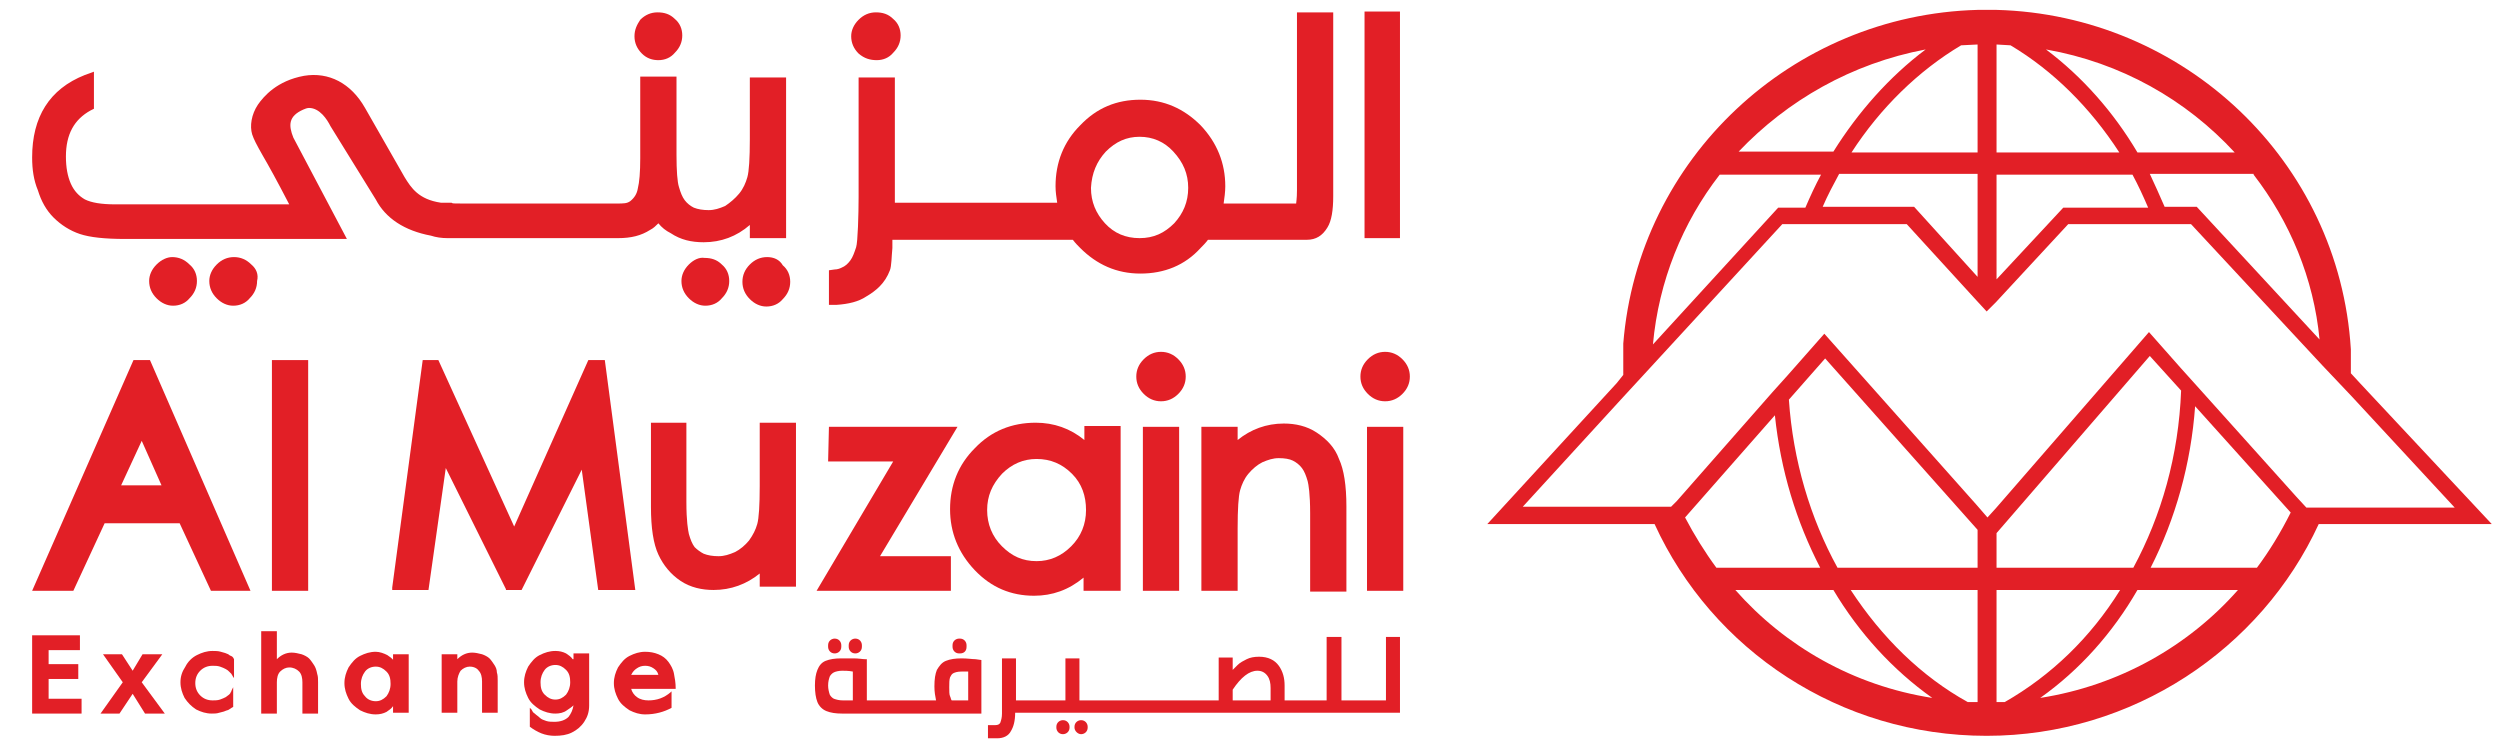 <?xml version="1.0" encoding="utf-8"?>
<!-- Generator: Adobe Illustrator 23.1.0, SVG Export Plug-In . SVG Version: 6.00 Build 0)  -->
<svg version="1.1" id="Layer_2" xmlns="http://www.w3.org/2000/svg" xmlns:xlink="http://www.w3.org/1999/xlink" x="0px" y="0px"
	 viewBox="0 0 303.4 91.2" style="enable-background:new 0 0 303.4 91.2;" xml:space="preserve">
<style type="text/css">
	.st0{clip-path:url(#SVGID_2_);fill:#E21F26;}
</style>
<g>
	<defs>
		<rect id="SVGID_1_" x="-14.2" y="-3.3" width="334.7" height="97.5"/>
	</defs>
	<clipPath id="SVGID_2_">
		<use xlink:href="#SVGID_1_"  style="overflow:visible;"/>
	</clipPath>
	<path class="st0" d="M286.5,46.6l-1.2-1.3v-1.6v-1.3c-1.4-22.9-20.3-40.6-43-41.2H240c-22.5,0.6-41.2,18-43,40.5v3.8l-0.8,1
		l-15.7,17.1h20.3c7,15.3,22.5,25.7,40.3,25.7c17.7,0,33.3-10.5,40.3-25.7h21L286.5,46.6z M273.5,21.2c4.4,5.7,7.3,12.6,8,20
		l-14.9-16.1l-3.9,0c-0.6-1.4-1.2-2.7-1.8-4H273.5z M271.2,18.5h-11.8c-2.9-4.9-6.7-9.2-11.1-12.5C257.4,7.6,265.3,12.1,271.2,18.5
		 M242.3,5.4l1.7,0.1c5.2,3.1,9.7,7.6,13.2,13h-14.9V5.4z M242.3,21.2h16.5c0.7,1.3,1.3,2.6,1.9,4h-10.3l-8.1,8.7V21.2z M240,5.4
		v13.1h-15.3c3.5-5.4,8.1-9.9,13.3-13L240,5.4z M240,21.2v12.4l-7.7-8.5h-11.1c0.6-1.4,1.3-2.7,2-4H240z M233.7,6
		c-4.4,3.3-8.2,7.6-11.2,12.4H211C216.9,12.2,224.7,7.7,233.7,6 M208.7,21.2H221c-0.7,1.3-1.3,2.6-1.9,4h-3.3l-15.2,16.6
		C201.3,34.1,204.2,27,208.7,21.2 M208.3,68.9c-1.4-1.9-2.7-4-3.8-6.1l10.9-12.4c0.7,6.7,2.6,12.9,5.5,18.5H208.3z M210.6,71.6h11.9
		c3.1,5.2,7.2,9.7,12,13.1C224.9,83.2,216.6,78.4,210.6,71.6 M240,85.2l-1.2,0c-5.6-3.1-10.4-7.8-14.2-13.6H240V85.2z M240,68.9h-17
		c-3.3-6-5.4-13-5.9-20.4l4.4-5L240,64.3V68.9z M242.3,85.2V71.6h15c-3.6,5.8-8.4,10.4-14,13.6L242.3,85.2z M242.3,68.9v-4.2
		l18.6-21.5l3.8,4.2c-0.3,7.9-2.4,15.2-5.8,21.5H242.3z M247.6,84.7c4.8-3.4,8.8-7.9,11.8-13.1h12.2
		C265.6,78.4,257.2,83.2,247.6,84.7 M273.9,68.9H261c3-5.9,4.9-12.6,5.4-19.6l11.6,12.9C276.8,64.6,275.4,66.9,273.9,68.9
		 M279.9,61.6l-1.2-1.3l-12.3-13.7l-1.8-2l-3.8-4.3l-18.6,21.4l-1,1.1l-1.3-1.5l-18.5-20.8l-4.5,5.1l-1.8,2l-11.6,13.2l-0.7,0.7
		h-3.1h-14.9l11.9-13l3.5-3.8l16.1-17.5h1.8h2h11.3l8.5,9.3l1.2,1.3l1.1-1.1l8.8-9.5h10.5h2h2.4l15.9,17.1l3.6,3.8l12.5,13.5h-15.5
		H279.9z"/>
	<path class="st0" d="M106.4,7.3L106.4,7.3c0.8,0,1.5-0.3,2-0.9c0.6-0.6,0.9-1.3,0.9-2.1c0-0.8-0.3-1.5-0.9-2
		c-0.6-0.6-1.3-0.8-2.1-0.8c-0.8,0-1.5,0.3-2.1,0.9c-0.6,0.6-0.9,1.3-0.9,2c0,0.8,0.3,1.5,0.9,2.1C104.9,7.1,105.6,7.3,106.4,7.3"/>
	<path class="st0" d="M79.9,7.3L79.9,7.3c0.8,0,1.5-0.3,2-0.9c0.6-0.6,0.9-1.3,0.9-2.1c0-0.8-0.3-1.5-0.9-2
		c-0.6-0.6-1.3-0.8-2.1-0.8c-0.8,0-1.5,0.3-2.1,0.9C77.3,3,77,3.6,77,4.4c0,0.8,0.3,1.5,0.9,2.1C78.5,7.1,79.2,7.3,79.9,7.3"/>
	<path class="st0" d="M93.1,31.2c-0.8,0-1.5,0.3-2.1,0.9c-0.6,0.6-0.9,1.3-0.9,2.1c0,0.8,0.3,1.5,0.9,2.1c0.6,0.6,1.3,0.9,2,0.9h0
		c0.8,0,1.5-0.3,2-0.9c0.6-0.6,0.9-1.3,0.9-2.1c0-0.8-0.3-1.5-0.9-2C94.6,31.5,93.9,31.2,93.1,31.2"/>
	<path class="st0" d="M83.6,32.1c-0.6,0.6-0.9,1.3-0.9,2c0,0.8,0.3,1.5,0.9,2.1c0.6,0.6,1.3,0.9,2,0.9h0c0.8,0,1.5-0.3,2-0.9
		c0.6-0.6,0.9-1.3,0.9-2.1c0-0.8-0.3-1.5-0.9-2c-0.6-0.6-1.3-0.8-2.1-0.8C84.9,31.2,84.2,31.5,83.6,32.1"/>
	<path class="st0" d="M30.5,32.1c-0.6-0.6-1.3-0.9-2.1-0.9c-0.8,0-1.5,0.3-2.1,0.9c-0.6,0.6-0.9,1.3-0.9,2c0,0.8,0.3,1.5,0.9,2.1
		c0.6,0.6,1.3,0.9,2,0.9h0c0.8,0,1.5-0.3,2-0.9c0.6-0.6,0.9-1.3,0.9-2.1C31.4,33.3,31.1,32.6,30.5,32.1"/>
	<path class="st0" d="M19,32.1c-0.6,0.6-0.9,1.3-0.9,2c0,0.8,0.3,1.5,0.9,2.1c0.6,0.6,1.3,0.9,2,0.9h0c0.8,0,1.5-0.3,2-0.9
		c0.6-0.6,0.9-1.3,0.9-2.1c0-0.8-0.3-1.5-0.9-2c-0.6-0.6-1.3-0.9-2.1-0.9C20.3,31.2,19.6,31.5,19,32.1"/>
	<path class="st0" d="M101.5,37c1.5-0.1,2.7-0.4,3.6-1c1.2-0.7,2.3-1.6,2.9-3.2c0.2-0.5,0.2-1.7,0.3-2.7c0-0.4,0-0.8,0-1l21.9,0
		c0.3,0.4,0.6,0.7,0.9,1c2,2,4.4,3.1,7.3,3.1c2.9,0,5.4-1,7.3-3.1c0.3-0.3,0.6-0.6,0.9-1l12,0c1.1,0,1.9-0.5,2.5-1.5
		c0.5-0.8,0.7-2.1,0.7-3.8l0-22.3l-4.4,0l0,21.6c0,1-0.1,1.5-0.1,1.6c0,0-8.8,0-8.8,0c0.1-0.7,0.2-1.4,0.2-2.1c0-2.8-1-5.3-3-7.4
		c-2-2-4.4-3.1-7.3-3.1c-2.9,0-5.3,1-7.3,3.1c-2,2-3,4.5-3,7.4c0,0.7,0.1,1.3,0.2,2l-19.7,0l0-15.2l-4.4,0l0,14.5
		c0,2.1-0.1,5.5-0.3,6.1c-0.2,0.6-0.4,1.2-0.7,1.6c-0.3,0.4-0.6,0.7-1.1,0.9c-0.2,0.1-0.5,0.2-0.8,0.2l-0.7,0.1l0,4.2L101.5,37z
		 M134.2,18.4c1.2-1.2,2.5-1.8,4.1-1.8l0-0.2v0.2c1.6,0,3,0.6,4.1,1.8c1.2,1.3,1.8,2.7,1.8,4.4c0,1.7-0.6,3.1-1.7,4.3
		c-1.2,1.2-2.5,1.8-4.2,1.8c-1.7,0-3.1-0.6-4.2-1.8c-1.1-1.2-1.7-2.6-1.7-4.3C132.5,21,133.1,19.6,134.2,18.4"/>
	<rect x="165.6" y="1.4" class="st0" width="4.3" height="27.5"/>
	<path class="st0" d="M6.5,26.4c0.9,0.9,2,1.6,3.2,2c1.2,0.4,3,0.6,5.5,0.6h26.9l-6.5-12.3c-0.6-1.5-0.6-2.6,1.2-3.4
		c0.2-0.1,0.5-0.2,0.7-0.2c1.3,0,2.2,1.4,2.6,2.2l5.5,8.9c1.2,2.3,3.5,3.8,6.7,4.4c0.6,0.2,1.3,0.3,2,0.3c0.2,0,0.4,0,0.5,0l0.3,0
		l0,0l0.2,0l9.2,0l0.3,0l10.2,0c1.6,0,2.8-0.3,3.9-1c0.4-0.2,0.7-0.5,1-0.8c0.4,0.5,0.9,0.9,1.5,1.2c1.2,0.8,2.5,1.1,4,1.1
		c2.1,0,4-0.7,5.6-2.1v1.6h4.4V9.4H91v7.5c0,2.3-0.1,3.9-0.3,4.6c-0.2,0.7-0.5,1.4-1,2c-0.5,0.6-1.1,1.1-1.7,1.5
		c-0.7,0.3-1.3,0.5-2,0.5c-0.7,0-1.3-0.1-1.8-0.3c-0.4-0.2-0.8-0.5-1.1-0.9c-0.3-0.4-0.5-0.9-0.7-1.6c-0.2-0.6-0.3-2-0.3-3.9l0-9.5
		l-4.1,0l-0.3,0l0,9.9c0,1.7-0.1,2.9-0.3,3.7c-0.1,0.6-0.4,1.1-0.9,1.5c-0.4,0.3-0.8,0.3-1.7,0.3l-18.7,0c-1.1,0-1.2,0-1.3-0.1
		l-0.1,0l-0.1,0c-0.1,0-0.5,0-0.9,0l-0.2,0c-2.7-0.4-3.6-1.8-4.4-3.1l-4.8-8.4c-1.7-3-4.4-4.4-7.4-3.9c-3.3,0.6-4.9,2.5-5.6,3.5
		c-0.8,1.2-1,2.6-0.7,3.6c0.2,0.6,0.5,1.2,1.3,2.6c0.7,1.2,1.7,3,3.2,5.9l-8.1,0l-0.2,0l-12.8,0c-1.7,0-2.9-0.2-3.7-0.6
		c-0.7-0.4-1.3-1-1.7-1.9C8.2,21.4,8,20.3,8,19c0-2.7,1-4.5,3-5.6l0.4-0.2l0-4.5l-1.1,0.4c-4.3,1.7-6.4,5.1-6.4,10
		c0,1.5,0.2,2.8,0.7,4C5,24.4,5.6,25.5,6.5,26.4"/>
	<path class="st0" d="M102.1,78.5v-0.2c0-0.4-0.3-0.8-0.8-0.8h0c-0.4,0-0.8,0.3-0.8,0.8v0.2c0,0.4,0.3,0.8,0.8,0.8h0
		C101.7,79.3,102.1,79,102.1,78.5"/>
	<path class="st0" d="M104.6,78.5v-0.2c0-0.4-0.3-0.8-0.8-0.8c-0.4,0-0.8,0.3-0.8,0.8v0.2c0,0.4,0.3,0.8,0.8,0.8
		C104.2,79.3,104.6,79,104.6,78.5"/>
	<path class="st0" d="M116.7,79.9c-0.8,0-1.4,0.1-1.9,0.3c-0.5,0.2-0.8,0.6-1.1,1.1c-0.2,0.5-0.3,1.1-0.3,2c0,0.7,0.1,1.2,0.2,1.7
		h-1h-0.5h-2.5h-0.5h-2.5H106h-0.8v-5l-0.2,0c-0.3,0-0.8-0.1-1.4-0.1c-0.6,0-1.1,0-1.5,0c-0.8,0-1.4,0.1-1.9,0.3
		c-0.5,0.2-0.8,0.6-1,1.1c-0.2,0.5-0.3,1.1-0.3,1.9c0,0.8,0.1,1.5,0.3,2c0.2,0.5,0.6,0.9,1.1,1.1c0.5,0.2,1.1,0.3,1.9,0.3h3.9h0.5
		h2.5h0.5h2.5h0.5h6.5v-6.5l-0.7-0.1C118,80,117.4,79.9,116.7,79.9 M103.5,85h-1.2c-0.5,0-0.8-0.1-1.1-0.2c-0.2-0.1-0.4-0.3-0.5-0.5
		c-0.1-0.3-0.2-0.7-0.2-1.1c0-0.5,0.1-0.8,0.2-1.1c0.1-0.2,0.3-0.4,0.5-0.5c0.2-0.1,0.6-0.2,1-0.2c0.3,0,0.8,0,1.3,0.1V85z
		 M117.5,85h-2c-0.1-0.1-0.1-0.3-0.2-0.5c-0.1-0.2-0.1-0.6-0.1-1.1c0-0.5,0-0.9,0.1-1.2c0.1-0.2,0.2-0.4,0.4-0.5
		c0.2-0.1,0.5-0.2,1-0.2c0.2,0,0.4,0,0.8,0V85z"/>
	<path class="st0" d="M117.3,78.5v-0.2c0-0.4-0.3-0.8-0.8-0.8h-0.1c-0.4,0-0.8,0.3-0.8,0.8v0.2c0,0.4,0.3,0.8,0.8,0.8h0.1
		C117,79.3,117.3,79,117.3,78.5"/>
	<path class="st0" d="M129,89.1L129,89.1c0.4,0,0.8-0.3,0.8-0.8v-0.1c0-0.4-0.3-0.8-0.8-0.8h0c-0.4,0-0.8,0.3-0.8,0.8v0.1
		C128.2,88.7,128.5,89.1,129,89.1"/>
	<path class="st0" d="M131.2,89.1L131.2,89.1c0.4,0,0.8-0.3,0.8-0.8v-0.1c0-0.4-0.3-0.8-0.8-0.8h0c-0.4,0-0.8,0.3-0.8,0.8v0.1
		C130.4,88.7,130.8,89.1,131.2,89.1"/>
	<path class="st0" d="M168.6,85H168h-0.5h-3.3h-0.5h-0.9v-7.7H161V85h-1h-0.5H157h-0.5h-0.6v-1.8c0-0.9-0.2-1.7-0.7-2.4
		c-0.5-0.7-1.3-1.1-2.4-1.1c-0.6,0-1.1,0.1-1.5,0.3c-0.4,0.2-0.8,0.4-1.1,0.7c-0.2,0.2-0.4,0.4-0.6,0.6v-1.5h-1.7V85h-1.2h-0.5
		h-13.4h-0.5H131v-5.1h-1.7V85H128h-0.5H125h-0.5h-1.2v-5.1h-1.7v6.7c0,0.5-0.1,0.8-0.2,1.1c-0.1,0.2-0.3,0.3-0.6,0.3
		c-0.2,0-0.4,0-0.6,0l-0.3,0v1.6l0.5,0c0.2,0,0.4,0,0.6,0c0.8,0,1.4-0.3,1.7-0.9c0.3-0.5,0.5-1.2,0.5-2.2h1.2h0.5h2.5h0.5h4.3h0.5
		h13.4h0.5h9.7h0.5h2.5h0.5h3.6h0.5h3.3h0.5h2.2v-9.2h-1.7V85z M154.2,85h-4.6v-1.3c1-1.5,2-2.3,3-2.3c0.5,0,0.9,0.2,1.2,0.6
		c0.3,0.4,0.4,0.9,0.4,1.5V85z"/>
	<path class="st0" d="M16.2,43.7l-12.3,28h5l3.8-8.2h9.1l3.8,8.2h4.8l-12.2-28H16.2z M14.7,58.9l2.5-5.4l2.4,5.4H14.7z"/>
	<rect x="33" y="43.7" class="st0" width="4.4" height="28"/>
	<polygon class="st0" points="73.4,43.7 71.4,43.7 62.4,63.9 53.2,43.7 51.3,43.7 47.6,71.3 47.6,71.6 52,71.6 54.1,56.8 61.4,71.5 
		61.4,71.6 63.3,71.6 70.6,57 72.6,71.6 77.1,71.6 	"/>
	<path class="st0" d="M92.2,59c0,2.3-0.1,3.9-0.3,4.6c-0.2,0.7-0.5,1.3-1,2c-0.5,0.6-1.1,1.1-1.7,1.4c-0.7,0.3-1.3,0.5-2,0.5
		c-0.7,0-1.3-0.1-1.8-0.3c-0.4-0.2-0.8-0.5-1.1-0.8c-0.3-0.4-0.5-0.9-0.7-1.6c-0.1-0.5-0.3-1.5-0.3-3.9v-9.6H79v10.2
		c0,2.6,0.3,4.5,0.9,5.8c0.6,1.3,1.5,2.4,2.7,3.2c1.2,0.8,2.6,1.1,4,1.1c2.1,0,4-0.7,5.6-2v1.6h4.4V51.3h-4.4V59z"/>
	<polygon class="st0" points="115.4,71.7 115.4,67.5 106.8,67.5 116.2,51.8 100.6,51.8 100.5,56 108.4,56 99.1,71.7 	"/>
	<path class="st0" d="M136,71.6V51.7h-4.4v1.7c-1.7-1.4-3.7-2.1-5.9-2.1c-2.9,0-5.4,1-7.4,3.1c-2,2-3,4.5-3,7.4c0,2.8,1,5.3,3,7.4
		c2,2.1,4.4,3.1,7.2,3.1c2.2,0,4.2-0.7,6-2.2v1.6H136z M130,66.3c-1.2,1.2-2.6,1.8-4.2,1.8c-1.7,0-3-0.6-4.2-1.8
		c-1.2-1.2-1.8-2.7-1.8-4.4c0-1.7,0.6-3.1,1.8-4.4c1.2-1.2,2.6-1.8,4.2-1.8c1.7,0,3.1,0.6,4.3,1.8c1.2,1.2,1.7,2.7,1.7,4.4
		C131.8,63.6,131.2,65.1,130,66.3"/>
	<rect x="138.7" y="51.8" class="st0" width="4.4" height="19.9"/>
	<path class="st0" d="M159.8,52.5c-1.2-0.8-2.6-1.1-4-1.1c-2.1,0-4,0.7-5.6,2v-1.6h-4.4v19.9h4.4v-7.6c0-2.3,0.1-3.9,0.3-4.6
		c0.2-0.7,0.5-1.4,1-2c0.5-0.6,1.1-1.1,1.7-1.4c0.7-0.3,1.3-0.5,2-0.5c0.7,0,1.3,0.1,1.7,0.3c0.4,0.2,0.8,0.5,1.1,0.9
		c0.3,0.4,0.5,0.9,0.7,1.6c0.1,0.4,0.3,1.5,0.3,3.9v9.5h4.4V61.5c0-2.6-0.3-4.5-0.9-5.8C162,54.3,161,53.3,159.8,52.5"/>
	<rect x="165.9" y="51.8" class="st0" width="4.4" height="19.9"/>
	<path class="st0" d="M143,43.6c-0.6-0.6-1.3-0.9-2.1-0.9c-0.8,0-1.5,0.3-2.1,0.9c-0.6,0.6-0.9,1.3-0.9,2.1c0,0.8,0.3,1.5,0.9,2.1
		c0.6,0.6,1.3,0.9,2.1,0.9c0.8,0,1.5-0.3,2.1-0.9c0.6-0.6,0.9-1.3,0.9-2.1C143.9,44.9,143.6,44.2,143,43.6"/>
	<path class="st0" d="M168.1,42.7c-0.8,0-1.5,0.3-2.1,0.9c-0.6,0.6-0.9,1.3-0.9,2.1c0,0.8,0.3,1.5,0.9,2.1c0.6,0.6,1.3,0.9,2.1,0.9
		c0.8,0,1.5-0.3,2.1-0.9c0.6-0.6,0.9-1.3,0.9-2.1c0-0.8-0.3-1.5-0.9-2.1C169.6,43,168.9,42.7,168.1,42.7"/>
	<polygon class="st0" points="5.9,82.4 9.5,82.4 9.5,80.6 5.9,80.6 5.9,78.9 9.7,78.9 9.7,77.1 3.9,77.1 3.9,86.6 9.9,86.6 
		9.9,84.8 5.9,84.8 	"/>
	<polygon class="st0" points="19.7,79.4 17.3,79.4 16.1,81.4 14.8,79.4 12.5,79.4 14.9,82.8 12.2,86.6 14.5,86.6 16.1,84.2 
		17.6,86.6 20,86.6 17.2,82.8 	"/>
	<path class="st0" d="M28.2,79.7c-0.1-0.1-0.3-0.1-0.5-0.3c-0.2-0.1-0.5-0.2-0.9-0.3c-0.3-0.1-0.7-0.1-1-0.1c-0.7,0-1.3,0.2-1.9,0.5
		c-0.6,0.3-1.1,0.8-1.4,1.4c-0.4,0.6-0.6,1.2-0.6,1.9c0,0.7,0.2,1.3,0.5,1.9c0.4,0.6,0.8,1,1.4,1.4c0.6,0.3,1.2,0.5,1.9,0.5
		c0.3,0,0.6,0,0.9-0.1c0.3-0.1,0.5-0.1,0.7-0.2c0.2-0.1,0.4-0.1,0.5-0.2c0.2-0.1,0.3-0.2,0.3-0.2c0.1,0,0.1-0.1,0.2-0.1l0,0v-2.4
		l-0.2,0.4c0,0,0,0.1-0.1,0.2c0,0.1-0.1,0.2-0.2,0.3c-0.1,0.1-0.3,0.2-0.4,0.3c-0.2,0.1-0.4,0.2-0.7,0.3c-0.3,0.1-0.6,0.1-0.9,0.1
		c-0.6,0-1.1-0.2-1.5-0.6c-0.4-0.4-0.6-0.9-0.6-1.5c0-0.6,0.2-1.1,0.6-1.5c0.4-0.4,0.9-0.6,1.5-0.6c0.3,0,0.6,0,0.9,0.1
		c0.3,0.1,0.5,0.2,0.7,0.3c0.2,0.1,0.3,0.2,0.4,0.3c0.1,0.1,0.2,0.2,0.3,0.3c0,0.1,0.1,0.1,0.1,0.2l0.2,0.3v-2.3l0,0
		C28.3,79.8,28.3,79.8,28.2,79.7"/>
	<path class="st0" d="M38.1,80.7c-0.2-0.3-0.4-0.6-0.6-0.8c-0.2-0.2-0.6-0.4-0.9-0.5c-0.4-0.1-0.8-0.2-1.2-0.2
		c-0.7,0-1.3,0.3-1.8,0.8v-3.4h-1.9v10h1.9v-3.8c0-0.5,0.1-1,0.4-1.3c0.3-0.3,0.7-0.5,1.1-0.5c0.5,0,0.9,0.2,1.2,0.5
		c0.3,0.3,0.4,0.8,0.4,1.3v3.8h1.9v-3.8c0-0.4,0-0.7-0.1-1C38.4,81.3,38.3,81,38.1,80.7"/>
	<path class="st0" d="M47.8,80.2c-0.2-0.3-0.5-0.5-0.8-0.7c-0.4-0.2-0.9-0.4-1.4-0.4c-0.7,0-1.3,0.2-1.9,0.5c-0.6,0.3-1,0.8-1.4,1.4
		c-0.3,0.6-0.5,1.2-0.5,1.9c0,0.7,0.2,1.3,0.5,1.9c0.3,0.6,0.8,1,1.4,1.4c0.6,0.3,1.2,0.5,1.9,0.5c0.5,0,0.9-0.1,1.3-0.3
		c0.3-0.2,0.6-0.4,0.8-0.7v0.8h1.9v-7.1h-1.9V80.2z M45.6,80.9c0.5,0,0.9,0.2,1.3,0.6c0.4,0.4,0.5,0.9,0.5,1.5s-0.2,1.1-0.5,1.5
		c-0.4,0.4-0.8,0.6-1.3,0.6c-0.5,0-1-0.2-1.3-0.6c-0.4-0.4-0.5-0.9-0.5-1.5s0.2-1.1,0.5-1.5C44.6,81.1,45.1,80.9,45.6,80.9"/>
	<path class="st0" d="M60,80.7c-0.2-0.3-0.4-0.6-0.6-0.8c-0.2-0.2-0.6-0.4-0.9-0.5c-0.4-0.1-0.8-0.2-1.2-0.2c-0.7,0-1.3,0.3-1.8,0.8
		v-0.6h-1.9v7.1h1.9v-3.8c0-0.5,0.2-1,0.4-1.3c0.3-0.3,0.7-0.5,1.1-0.5c0.5,0,0.9,0.2,1.1,0.5c0.3,0.3,0.4,0.8,0.4,1.3v3.8h1.9v-3.9
		c0-0.4,0-0.7-0.1-1C60.3,81.3,60.2,81,60,80.7"/>
	<path class="st0" d="M69.5,80c-0.2-0.3-0.5-0.5-0.8-0.7c-0.4-0.2-0.8-0.3-1.3-0.3c-0.7,0-1.3,0.2-1.9,0.5c-0.6,0.3-1,0.8-1.4,1.4
		c-0.3,0.6-0.5,1.2-0.5,1.9c0,0.7,0.2,1.3,0.5,1.9c0.3,0.6,0.8,1,1.4,1.4c0.6,0.3,1.2,0.5,1.9,0.5c0.5,0,1-0.1,1.4-0.4
		c0.3-0.2,0.6-0.4,0.8-0.6c-0.1,0.6-0.3,1-0.6,1.4c-0.4,0.4-1,0.6-1.7,0.6c-0.3,0-0.7,0-1-0.1c-0.3-0.1-0.6-0.2-0.8-0.4
		c-0.2-0.2-0.4-0.3-0.6-0.5c-0.2-0.1-0.3-0.3-0.4-0.5l-0.2-0.2v2.3l0,0c0.4,0.3,0.9,0.6,1.4,0.8c0.5,0.2,1.1,0.3,1.6,0.3
		c0.8,0,1.5-0.1,2.1-0.4c0.6-0.3,1.1-0.7,1.5-1.3c0.4-0.6,0.6-1.2,0.6-2h0v-6.3h-1.9V80z M67.4,80.7c0.5,0,0.9,0.2,1.3,0.6
		c0.4,0.4,0.5,0.9,0.5,1.5c0,0.6-0.2,1.1-0.5,1.5c-0.4,0.4-0.8,0.6-1.3,0.6c-0.5,0-0.9-0.2-1.3-0.6c-0.4-0.4-0.5-0.9-0.5-1.5
		c0-0.6,0.2-1.1,0.5-1.5C66.4,80.9,66.9,80.7,67.4,80.7"/>
	<path class="st0" d="M81.1,80.3c-0.3-0.4-0.7-0.7-1.2-0.9c-0.5-0.2-1-0.3-1.6-0.3c-0.7,0-1.3,0.2-1.9,0.5c-0.6,0.3-1,0.8-1.4,1.4
		c-0.3,0.6-0.5,1.2-0.5,1.9c0,0.7,0.2,1.3,0.5,1.9c0.3,0.6,0.8,1,1.4,1.4c0.6,0.3,1.2,0.5,1.9,0.5c1.2,0,2.3-0.3,3.2-0.8l0,0v-2
		l-0.1,0.1c-0.8,0.7-1.7,1-2.7,1c-0.5,0-1-0.1-1.4-0.4c-0.3-0.2-0.6-0.6-0.7-1H82l0-0.1c0-0.6-0.1-1.2-0.2-1.7
		C81.7,81.2,81.4,80.7,81.1,80.3 M77.3,81.1c0.3-0.2,0.6-0.3,1-0.3c0.4,0,0.7,0.1,1,0.3c0.3,0.2,0.5,0.4,0.6,0.8h-3.3
		C76.8,81.5,77,81.3,77.3,81.1"/>
</g>
</svg>
